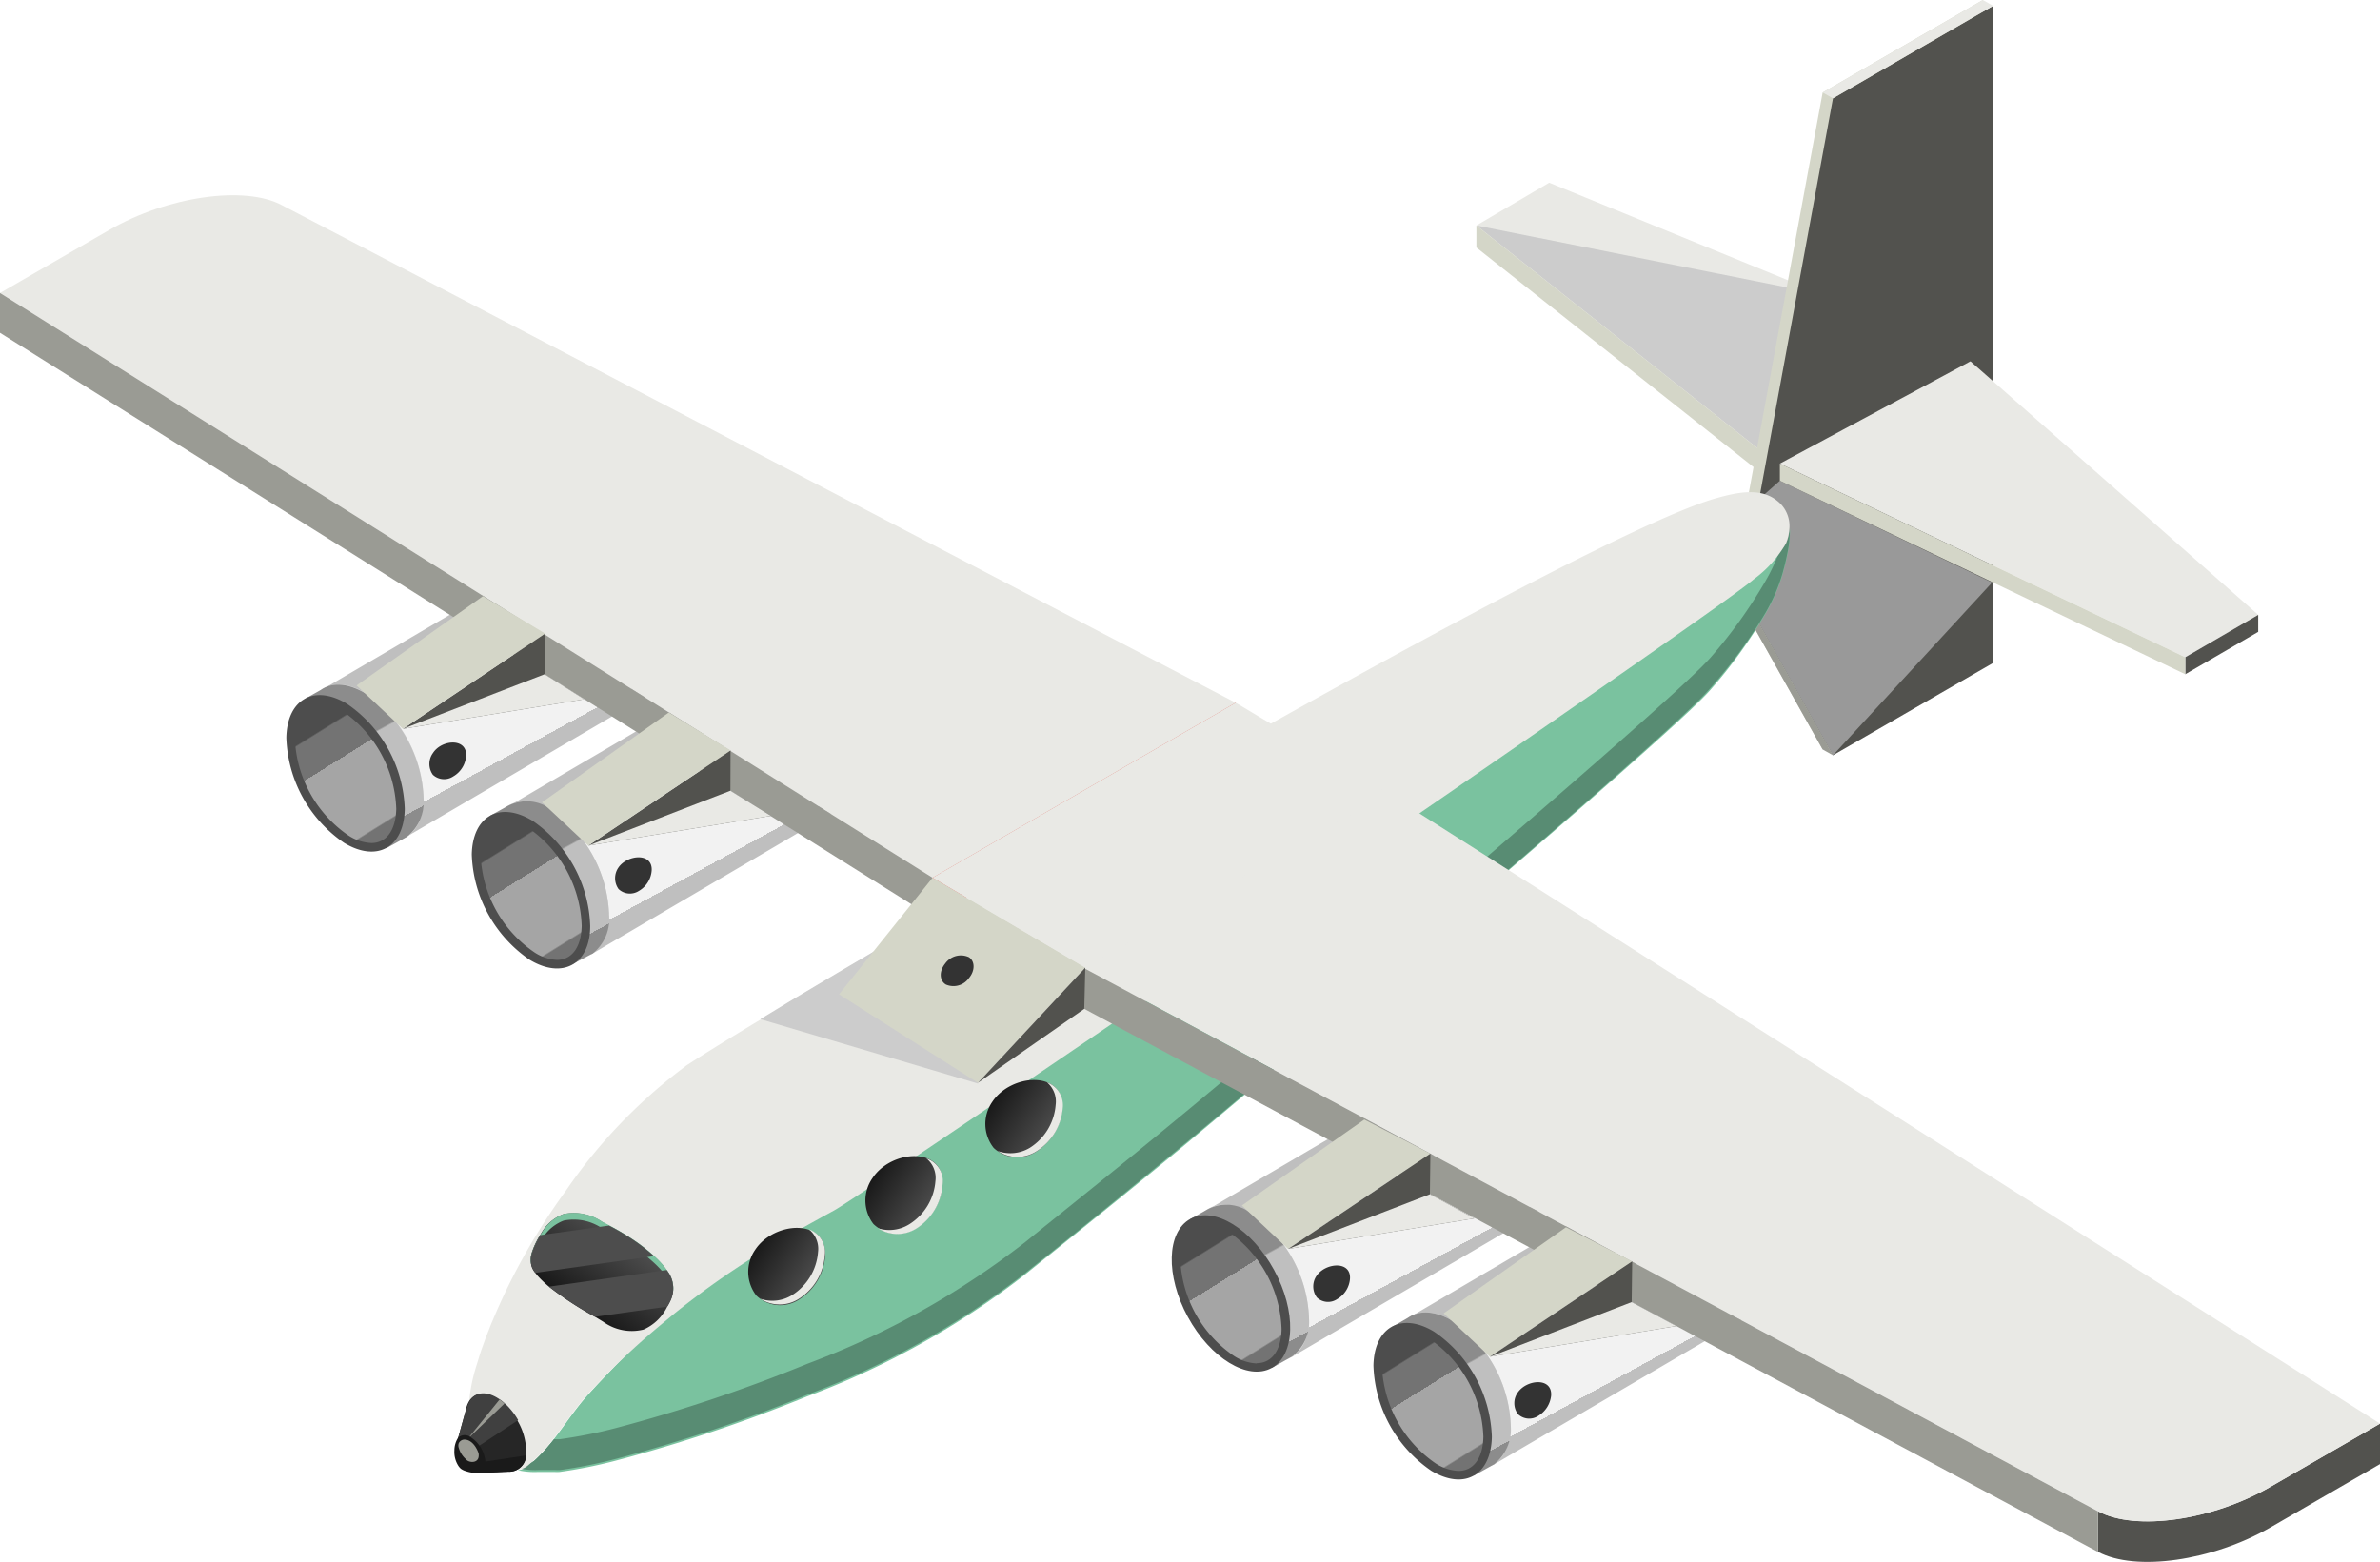 <svg xmlns="http://www.w3.org/2000/svg" xmlns:xlink="http://www.w3.org/1999/xlink" viewBox="0 0 184.69 121.22"><defs><style>.cls-1{isolation:isolate;}.cls-2{fill:url(#Áåçûìÿííûé_ãðàäèåíò_35);}.cls-3{fill:#d9d9d9;}.cls-4{fill:url(#Áåçûìÿííûé_ãðàäèåíò_37);}.cls-29,.cls-5{fill:#4d4d4d;}.cls-6{fill:url(#Áåçûìÿííûé_ãðàäèåíò_39);}.cls-7{fill:url(#Áåçûìÿííûé_ãðàäèåíò_35-2);}.cls-8{fill:url(#Áåçûìÿííûé_ãðàäèåíò_37-2);}.cls-9{fill:url(#Áåçûìÿííûé_ãðàäèåíò_39-2);}.cls-10{fill:url(#Áåçûìÿííûé_ãðàäèåíò_35-3);}.cls-11{fill:url(#Áåçûìÿííûé_ãðàäèåíò_37-3);}.cls-12{fill:url(#Áåçûìÿííûé_ãðàäèåíò_39-3);}.cls-13{fill:url(#Áåçûìÿííûé_ãðàäèåíò_35-4);}.cls-14{fill:url(#Áåçûìÿííûé_ãðàäèåíò_37-4);}.cls-15{fill:url(#Áåçûìÿííûé_ãðàäèåíò_39-4);}.cls-16{fill:#e9e9e5;}.cls-17{fill:#ccc;}.cls-17,.cls-20{mix-blend-mode:multiply;}.cls-18{fill:#d4d6c8;}.cls-19{fill:#52524e;}.cls-20{fill:#999;}.cls-21{fill:#9a9b94;}.cls-22{fill:#7ac29f;}.cls-23{fill:#588c73;}.cls-24{fill:#262626;}.cls-25{fill:#1a1a1a;}.cls-26{fill:#404040;}.cls-27{fill:#d96459;}.cls-28{fill:url(#Áåçûìÿííûé_ãðàäèåíò_11);}.cls-29{mix-blend-mode:screen;}.cls-30{fill:url(#Áåçûìÿííûé_ãðàäèåíò_11-2);}.cls-31{fill:url(#Áåçûìÿííûé_ãðàäèåíò_11-3);}.cls-32{fill:url(#Áåçûìÿííûé_ãðàäèåíò_11-4);}.cls-33{fill:#333;}</style><linearGradient id="Áåçûìÿííûé_ãðàäèåíò_35" x1="262.59" y1="903.68" x2="276.37" y2="903.68" gradientTransform="matrix(-0.48, -0.88, 0.88, -0.48, -607.14, 734.47)" gradientUnits="userSpaceOnUse"><stop offset="0.17" stop-color="#999"/><stop offset="0.18" stop-color="#bfbfbf"/><stop offset="0.4" stop-color="#bfbfbf"/><stop offset="0.4" stop-color="#f2f2f2"/><stop offset="0.91" stop-color="#f2f2f2"/><stop offset="0.92" stop-color="#bfbfbf"/></linearGradient><linearGradient id="Áåçûìÿííûé_ãðàäèåíò_37" x1="262.58" y1="890.87" x2="275.78" y2="890.87" gradientTransform="matrix(-0.48, -0.88, 0.88, -0.48, -607.14, 734.47)" gradientUnits="userSpaceOnUse"><stop offset="0.17" stop-color="#666"/><stop offset="0.18" stop-color="#8c8c8c"/><stop offset="0.4" stop-color="#8c8c8c"/><stop offset="0.4" stop-color="#bfbfbf"/><stop offset="0.91" stop-color="#bfbfbf"/><stop offset="0.92" stop-color="#8c8c8c"/></linearGradient><linearGradient id="Áåçûìÿííûé_ãðàäèåíò_39" x1="83.46" y1="74.05" x2="89.63" y2="64.11" gradientTransform="matrix(-1, 0, 0, 1, 127.74, 0)" gradientUnits="userSpaceOnUse"><stop offset="0.08" stop-color="#737373"/><stop offset="0.09" stop-color="#a5a5a5"/><stop offset="0.6" stop-color="#a5a5a5"/><stop offset="0.6" stop-color="#737373"/><stop offset="0.82" stop-color="#737373"/><stop offset="0.83" stop-color="#4d4d4d"/></linearGradient><linearGradient id="Áåçûìÿííûé_ãðàäèåíò_35-2" x1="277.48" y1="895.46" x2="291.26" y2="895.46" xlink:href="#Áåçûìÿííûé_ãðàäèåíò_35"/><linearGradient id="Áåçûìÿííûé_ãðàäèåíò_37-2" x1="277.48" y1="882.65" x2="290.67" y2="882.65" xlink:href="#Áåçûìÿííûé_ãðàäèåíò_37"/><linearGradient id="Áåçûìÿííûé_ãðàäèåíò_39-2" x1="97.85" y1="64.98" x2="104.02" y2="55.04" xlink:href="#Áåçûìÿííûé_ãðàäèåíò_39"/><linearGradient id="Áåçûìÿííûé_ãðàäèåíò_35-3" x1="208.95" y1="936.1" x2="222.72" y2="936.1" xlink:href="#Áåçûìÿííûé_ãðàäèåíò_35"/><linearGradient id="Áåçûìÿííûé_ãðàäèåíò_37-3" x1="208.94" y1="923.29" x2="222.13" y2="923.29" xlink:href="#Áåçûìÿííûé_ãðàäèåíò_37"/><linearGradient id="Áåçûìÿííûé_ãðàäèåíò_39-3" x1="29.15" y1="105.34" x2="35.32" y2="95.41" xlink:href="#Áåçûìÿííûé_ãðàäèåíò_39"/><linearGradient id="Áåçûìÿííûé_ãðàäèåíò_35-4" x1="194.06" y1="945.76" x2="207.83" y2="945.76" xlink:href="#Áåçûìÿííûé_ãðàäèåíò_35"/><linearGradient id="Áåçûìÿííûé_ãðàäèåíò_37-4" x1="194.05" y1="932.96" x2="207.24" y2="932.96" xlink:href="#Áåçûìÿííûé_ãðàäèåíò_37"/><linearGradient id="Áåçûìÿííûé_ãðàäèåíò_39-4" x1="13.49" y1="113.71" x2="19.66" y2="103.77" xlink:href="#Áåçûìÿííûé_ãðàäèåíò_39"/><linearGradient id="Áåçûìÿííûé_ãðàäèåíò_11" x1="79.11" y1="96.21" x2="82.84" y2="101.35" gradientTransform="matrix(-1, 0, 0, 1, 127.74, 0)" gradientUnits="userSpaceOnUse"><stop offset="0" stop-color="#4d4d4d"/><stop offset="1" stop-color="#1a1a1a"/></linearGradient><linearGradient id="Áåçûìÿííûé_ãðàäèåíò_11-2" x1="46.24" y1="88.06" x2="50.49" y2="85.3" xlink:href="#Áåçûìÿííûé_ãðàäèåíò_11"/><linearGradient id="Áåçûìÿííûé_ãðàäèåíò_11-3" x1="55.57" y1="93.96" x2="59.82" y2="91.2" xlink:href="#Áåçûìÿííûé_ãðàäèåíò_11"/><linearGradient id="Áåçûìÿííûé_ãðàäèåíò_11-4" x1="64.67" y1="99.48" x2="68.93" y2="96.72" xlink:href="#Áåçûìÿííûé_ãðàäèåíò_11"/></defs><title>fly_01</title><g class="cls-1"><g id="Layer_2" data-name="Layer 2"><g id="Layer_1-2" data-name="Layer 1"><path class="cls-2" d="M60,50.53l-20.47,12,.38.69a5.05,5.05,0,0,0-.22,1.43,10.29,10.29,0,0,0,4.49,8.17,4.85,4.85,0,0,0,1.34.57l.37.67L66.63,61.89A3.39,3.39,0,0,0,67.93,59a10.29,10.29,0,0,0-4.49-8.17A3.13,3.13,0,0,0,60,50.53Z"/><path class="cls-3" d="M42.78,62.87A10.29,10.29,0,0,1,47.27,71c-.05,3-2.16,4.16-4.7,2.63a10.32,10.32,0,0,1-4.49-8.17C38.14,62.51,40.24,61.34,42.78,62.87Z"/><path class="cls-4" d="M39.3,62.61,38,63.33l.38.69a5.05,5.05,0,0,0-.22,1.43,10.29,10.29,0,0,0,4.49,8.17,4.85,4.85,0,0,0,1.34.57l.37.67L46,74A3.4,3.4,0,0,0,47.26,71a10.29,10.29,0,0,0-4.49-8.17A3.14,3.14,0,0,0,39.3,62.61Z"/><path class="cls-5" d="M41.31,63.69a10.29,10.29,0,0,1,4.49,8.17c0,3-2.16,4.16-4.7,2.63a10.32,10.32,0,0,1-4.49-8.17C36.67,63.33,38.77,62.16,41.31,63.69Z"/><path class="cls-6" d="M43.21,74.5c1.18,0,1.9-1,1.93-2.65A9.6,9.6,0,0,0,41,64.26a3.54,3.54,0,0,0-1.77-.58c-1.17,0-1.89,1-1.93,2.65a9.58,9.58,0,0,0,4.18,7.59,3.48,3.48,0,0,0,1.76.58Z"/><path class="cls-7" d="M45.58,41.46l-20.48,12,.39.69a4.76,4.76,0,0,0-.23,1.43,10.33,10.33,0,0,0,4.5,8.17,5,5,0,0,0,1.34.58l.36.66L52.23,52.83a3.4,3.4,0,0,0,1.31-2.94,10.34,10.34,0,0,0-4.49-8.17C47.68,40.9,46.44,40.86,45.58,41.46Z"/><path class="cls-3" d="M28.39,53.8A10.29,10.29,0,0,1,32.88,62c-.06,3-2.16,4.16-4.7,2.63a10.29,10.29,0,0,1-4.49-8.17C23.75,53.45,25.85,52.27,28.39,53.8Z"/><path class="cls-8" d="M24.91,53.54l-1.28.72L24,55a4.76,4.76,0,0,0-.23,1.43,10.33,10.33,0,0,0,4.5,8.17,5,5,0,0,0,1.34.58l.36.66,1.58-.88A3.4,3.4,0,0,0,32.87,62a10.29,10.29,0,0,0-4.49-8.17C27,53,25.77,52.94,24.91,53.54Z"/><path class="cls-5" d="M26.92,54.62a10.29,10.29,0,0,1,4.49,8.17c-.06,3-2.16,4.16-4.7,2.63a10.29,10.29,0,0,1-4.49-8.17C22.28,54.27,24.38,53.09,26.92,54.62Z"/><path class="cls-9" d="M28.82,65.43c1.17,0,1.89-1,1.93-2.65a9.61,9.61,0,0,0-4.17-7.59,3.54,3.54,0,0,0-1.77-.58c-1.18,0-1.9,1-1.93,2.65a9.6,9.6,0,0,0,4.17,7.59,3.54,3.54,0,0,0,1.77.58Z"/><path class="cls-10" d="M114.28,81.83l-20.47,12,.38.69A5,5,0,0,0,94,95.92a10.29,10.29,0,0,0,4.49,8.18,4.78,4.78,0,0,0,1.35.57l.36.67,20.77-12.15a3.39,3.39,0,0,0,1.3-2.93,10.29,10.29,0,0,0-4.49-8.17C116.38,81.26,115.14,81.22,114.28,81.83Z"/><path class="cls-3" d="M97.09,94.17a10.29,10.29,0,0,1,4.49,8.17c0,3-2.16,4.16-4.7,2.63a10.35,10.35,0,0,1-4.49-8.18C92.45,93.81,94.55,92.64,97.09,94.17Z"/><path class="cls-11" d="M93.62,93.91l-1.28.72.38.69a5.05,5.05,0,0,0-.22,1.43A10.29,10.29,0,0,0,97,104.92a4.78,4.78,0,0,0,1.35.57l.36.67,1.57-.89a3.36,3.36,0,0,0,1.3-2.93,10.29,10.29,0,0,0-4.49-8.17A3.11,3.11,0,0,0,93.62,93.91Z"/><ellipse class="cls-5" cx="95.52" cy="100.39" rx="3.81" ry="6.59" transform="translate(-36.39 57.95) rotate(-28.59)"/><path class="cls-12" d="M97.52,105.8c1.18,0,1.9-1,1.93-2.65a9.6,9.6,0,0,0-4.17-7.59A3.54,3.54,0,0,0,93.51,95c-1.17,0-1.89,1-1.92,2.65a9.54,9.54,0,0,0,4.17,7.59,3.48,3.48,0,0,0,1.76.58Z"/><path class="cls-13" d="M129.94,90.19l-20.48,12,.39.69a4.72,4.72,0,0,0-.22,1.43,10.29,10.29,0,0,0,4.49,8.17,4.61,4.61,0,0,0,1.34.57l.37.67,20.76-12.14a3.4,3.4,0,0,0,1.31-2.94,10.34,10.34,0,0,0-4.49-8.17C132,89.63,130.8,89.59,129.94,90.19Z"/><path class="cls-3" d="M112.75,102.53a10.29,10.29,0,0,1,4.49,8.17c-.06,3-2.16,4.16-4.7,2.63a10.29,10.29,0,0,1-4.49-8.17C108.11,102.18,110.21,101,112.75,102.53Z"/><path class="cls-14" d="M109.27,102.27,108,103l.39.69a5.1,5.1,0,0,0-.23,1.43,10.33,10.33,0,0,0,4.5,8.17,4.61,4.61,0,0,0,1.34.57l.36.67,1.58-.88a3.42,3.42,0,0,0,1.3-2.94,10.29,10.29,0,0,0-4.49-8.17C111.37,101.71,110.14,101.67,109.27,102.27Z"/><path class="cls-5" d="M111.28,103.35a10.29,10.29,0,0,1,4.49,8.17c-.06,3-2.16,4.16-4.7,2.63a10.29,10.29,0,0,1-4.49-8.17C106.64,103,108.74,101.82,111.28,103.35Z"/><path class="cls-15" d="M113.18,114.16c1.17,0,1.9-1,1.93-2.65a9.6,9.6,0,0,0-4.17-7.59,3.54,3.54,0,0,0-1.77-.58c-1.18,0-1.9,1-1.93,2.65a9.6,9.6,0,0,0,4.17,7.59,3.54,3.54,0,0,0,1.77.58Z"/><polygon class="cls-16" points="136.53 34.9 151.28 26.87 120.22 14.18 114.57 17.5 136.53 34.9"/><polygon class="cls-17" points="114.57 17.5 142.67 23.1 136.53 34.9 114.57 17.5"/><polygon class="cls-18" points="114.57 17.5 114.57 19.21 136.53 36.61 136.53 34.9 114.57 17.5"/><polygon class="cls-18" points="141.44 7.18 153.87 0 153.87 51 141.44 58.17 135.7 47.95 135.7 38.29 141.44 7.18"/><polygon class="cls-19" points="142.24 7.63 154.67 0.45 154.67 51.45 142.24 58.62 136.51 48.4 136.51 38.74 142.24 7.63"/><polygon class="cls-20" points="154.59 45.21 142.24 58.62 136.51 48.4 136.51 38.74 138.12 37.31 154.59 45.21"/><polygon class="cls-16" points="154.67 0.45 153.87 0 141.44 7.18 142.24 7.63 154.67 0.45"/><polygon class="cls-21" points="141.44 58.17 142.24 58.62 136.51 48.4 135.7 47.95 141.44 58.17"/><path class="cls-22" d="M38.42,113.59c.1.18.53.22.7.28l.31.08h0l.46.1-.17,0C39.32,113.87,38.86,113.75,38.42,113.59Zm1.75.51a6.18,6.18,0,0,0,1,.14,5.82,5.82,0,0,0,.59,0c.29,0,.58,0,.87,0l.39,0a2.85,2.85,0,0,0,.4,0h0a37.34,37.34,0,0,0,4.31-.86,120.82,120.82,0,0,0,14.9-5,64,64,0,0,0,16.89-9.44c4-3.23,8.09-6.49,12.07-9.79,3.69-3.05,38-31.94,41.14-35.61A37.57,37.57,0,0,0,137,47.64a13.75,13.75,0,0,0,1.31-3,20.37,20.37,0,0,0,.47-2,8.05,8.05,0,0,0,.11-1.09,3,3,0,0,0,0-.52,3.34,3.34,0,0,1-.28,1.2c-.51,1.17-8.72,7-12,8.88-4.11,2.28-7.92,5.31-11.77,8-10.75,7.49-21.46,15-32.19,22.57-2.9,2-6,3.35-9.15,5a101.46,101.46,0,0,0-10.09,6.12A103.22,103.22,0,0,0,45.67,108.2c-1.29,1.42-2.25,3.1-3.54,4.5l-.3.31c-.13.13-.25.25-.39.37l-.41.35A1.27,1.27,0,0,1,40.17,114.1Z"/><path class="cls-23" d="M41.44,113.38c.14-.12.26-.24.39-.37l.3-.31c.31-.33.59-.68.86-1h.07a2.85,2.85,0,0,0,.4,0h0a37.34,37.34,0,0,0,4.31-.86,120.82,120.82,0,0,0,14.9-5,64,64,0,0,0,16.89-9.44c4-3.23,8.09-6.49,12.07-9.79,3.69-3,38-31.94,41.14-35.61A37.57,37.57,0,0,0,137,45.1a14.32,14.32,0,0,0,1.07-2.28,2.61,2.61,0,0,0,.53-.64,3.34,3.34,0,0,0,.28-1.2,3,3,0,0,1,0,.52,8.05,8.05,0,0,1-.11,1.09,20.37,20.37,0,0,1-.47,2,13.75,13.75,0,0,1-1.31,3,37.57,37.57,0,0,1-4.24,5.79C129.67,57.1,95.34,86,91.65,89c-4,3.3-8,6.56-12.07,9.79a64,64,0,0,1-16.89,9.44,120.82,120.82,0,0,1-14.9,5,37.34,37.34,0,0,1-4.31.86h0a2.85,2.85,0,0,1-.4,0l-.39,0c-.29,0-.58,0-.87,0a5.82,5.82,0,0,1-.59,0,6.18,6.18,0,0,1-1-.14,1.27,1.27,0,0,0,.86-.37Z"/><path class="cls-23" d="M39.91,114.06l-.46-.1h0l-.31-.08c-.17-.06-.6-.1-.7-.28.44.16.9.28,1.32.42Z"/><path class="cls-16" d="M36.35,109.81a4.78,4.78,0,0,0,.78,3,2.79,2.79,0,0,0,1.29.84c.44.16.9.27,1.32.41l.17,0,.2,0h.06a1.28,1.28,0,0,0,.86-.38l.41-.35a4.51,4.51,0,0,0,.39-.37l.3-.31c1.29-1.4,2.25-3.08,3.54-4.5a57.42,57.42,0,0,1,5.66-5.37l1-.83a66.45,66.45,0,0,1,7.75-5.37c1.4-.87,4.51-2.56,4.62-2.62,2.56-1.37,68.57-46.49,71.39-49a8.9,8.9,0,0,0,2.49-2.77s0,0,0,0a3.34,3.34,0,0,0,.28-1.2,2.47,2.47,0,0,0-1-2.16c-1.27-1-3.08-.61-4.62-.18-7.72,2.11-39.62,20.12-60.81,32.5-5.35,3.13-10,5.9-13.44,8-3,1.8-5,3.07-5.75,3.56l-.11.09a40.62,40.62,0,0,0-9.25,9.66,49.18,49.18,0,0,0-5.69,10.12c-.08.17-.14.34-.21.52s-.25.62-.36.93l-.26.72c-.1.3-.2.62-.29.93l-.06.19A13.24,13.24,0,0,0,36.35,109.81Z"/><path class="cls-17" d="M59,79.1l16.9,5L72.43,71.14C67.08,74.27,62.42,77,59,79.1Z"/><path class="cls-24" d="M35.56,111.58l.65,1.27.38.75.36.7a2.55,2.55,0,0,0,.54,0c.7,0,1.41-.07,2.11-.08a1.32,1.32,0,0,0,1.23-1.26,2.73,2.73,0,0,0,0-.41,4.8,4.8,0,0,0-.68-2.3,4.73,4.73,0,0,0-1.67-1.76c-1.11-.64-2-.29-2.29.76C36.21,109.22,35.56,111.58,35.56,111.58Z"/><path class="cls-25" d="M36.59,113.6l.36.7a2.55,2.55,0,0,0,.54,0c.7,0,1.41-.07,2.11-.08a1.32,1.32,0,0,0,1.23-1.26Z"/><path class="cls-26" d="M35.56,111.58l.65,1.27,4-2.63a5.24,5.24,0,0,0-.67-.93,3.06,3.06,0,0,0-.36-.36h0a3.68,3.68,0,0,0-.38-.31l-.26-.16c-1.11-.64-2-.29-2.29.76C36.21,109.22,35.56,111.58,35.56,111.58Z"/><path class="cls-21" d="M36.28,111.69l2.87-2.76h0a3.68,3.68,0,0,0-.38-.31Z"/><path class="cls-25" d="M37.67,113.51c0,.91-.84.9-1.51.67a1.23,1.23,0,0,1-.4-.19,1.13,1.13,0,0,1-.22-.27,2,2,0,0,1-.28-1.15,1.83,1.83,0,0,1,.3-1,.77.77,0,0,1,1,0A2.5,2.5,0,0,1,37.67,113.51Z"/><path class="cls-21" d="M35.6,112.37a.55.55,0,0,1,0-.36.5.5,0,0,1,.54-.27c.5.06.85.61,1,1.06a.89.89,0,0,1,0,.28c-.08.51-.79.46-1,.16A1.83,1.83,0,0,1,35.6,112.37Z"/><polygon class="cls-16" points="152.91 28.04 138.12 35.98 169.58 51.01 175.24 47.72 152.91 28.04"/><polygon class="cls-19" points="169.58 51.01 169.58 52.33 175.24 49.04 175.24 47.72 169.58 51.01"/><polygon class="cls-18" points="138.12 35.98 138.12 37.31 169.58 52.33 169.58 51.01 138.12 35.98"/><path class="cls-19" d="M162.82,117.3v3.15c2.92,1.55,8.87.69,13.36-1.9l8.51-4.92v-3.14l-8.51,4.91C171.69,118,165.74,118.86,162.82,117.3Z"/><path class="cls-16" d="M84.15,75.15l78.67,42.15c2.92,1.56,8.87.69,13.36-1.9l8.51-4.91-77-48.92Z"/><polygon class="cls-21" points="84.14 75.15 84.14 78.3 162.81 120.45 162.81 117.3 84.14 75.15"/><path class="cls-16" d="M8.51,17.83,0,22.74,72.37,68.12,95.89,54.54l-74-38.61C19,14.37,13,15.24,8.51,17.83Z"/><polygon class="cls-21" points="0 22.74 0 25.83 72.37 71.21 72.37 68.12 0 22.74"/><polygon class="cls-27" points="72.37 68.12 72.37 71.21 95.89 57.63 95.89 54.54 72.37 68.12"/><polygon class="cls-18" points="84.22 75.1 75.89 84.04 65.11 77.17 72.37 68.12 84.22 75.1"/><polygon class="cls-16" points="84.22 75.1 107.66 61.57 95.89 54.54 72.37 68.12 84.22 75.1"/><polygon class="cls-19" points="75.89 84.04 84.14 78.3 84.22 75.1 75.89 84.04"/><polygon class="cls-18" points="115.62 105.3 126.66 97.9 121.52 95.25 112.03 101.93 115.62 105.3"/><polygon class="cls-19" points="115.62 105.3 130.08 102.92 126.62 101.06 126.66 97.9 115.62 105.3"/><polygon class="cls-16" points="126.62 101.06 115.62 105.3 130.08 102.92 126.62 101.06"/><polygon class="cls-18" points="99.96 96.93 111 89.54 105.87 86.89 96.37 93.56 99.96 96.93"/><polygon class="cls-19" points="99.96 96.93 114.42 94.56 110.96 92.69 111 89.54 99.96 96.93"/><polygon class="cls-16" points="110.96 92.69 99.96 96.93 114.42 94.56 110.96 92.69"/><polygon class="cls-19" points="45.65 65.63 59.82 63.32 56.68 61.37 56.69 58.24 45.65 65.63"/><polygon class="cls-16" points="56.68 61.37 45.65 65.63 59.82 63.32 56.68 61.37"/><polygon class="cls-19" points="31.26 56.57 45.34 54.27 42.26 52.33 42.3 49.17 31.26 56.57"/><polygon class="cls-16" points="42.26 52.33 31.26 56.57 45.34 54.27 42.26 52.33"/><polygon class="cls-18" points="45.65 65.63 56.69 58.24 51.9 55.3 42.06 62.27 45.65 65.63"/><polygon class="cls-18" points="31.26 56.57 42.3 49.17 37.48 46.27 27.67 53.2 31.26 56.57"/><path class="cls-28" d="M41.27,98.33a1.54,1.54,0,0,0,.27.46l.18.23a8.78,8.78,0,0,0,.88.84,25.61,25.61,0,0,0,3.58,2.34l.64.39a3.78,3.78,0,0,0,3.12.6,3.7,3.7,0,0,0,1.84-1.78,4.59,4.59,0,0,0,.26-.49,2.22,2.22,0,0,0-.31-2.35,6.22,6.22,0,0,0-1-1.08,13.47,13.47,0,0,0-1.23-1,17.88,17.88,0,0,0-2.26-1.37l-.51-.28a3.9,3.9,0,0,0-3-.61,3.32,3.32,0,0,0-1.7,1.43l-.12.2a6.06,6.06,0,0,0-.65,1.38A1.78,1.78,0,0,0,41.27,98.33Z"/><path class="cls-22" d="M49.53,97a21,21,0,0,0-2.78-1.65,3.91,3.91,0,0,0-3-.62,3.32,3.32,0,0,0-1.69,1.44,6.65,6.65,0,0,0-.78,1.58c0,.11-.05.22-.07.33a2.08,2.08,0,0,1,.07-.85,6.85,6.85,0,0,1,.78-1.58,3.25,3.25,0,0,1,1.69-1.43,3.86,3.86,0,0,1,3,.61,22.12,22.12,0,0,1,2.78,1.65c1.13.84,2.92,2.23,2.7,3.79C52.06,99,50.54,97.77,49.53,97Z"/><path class="cls-29" d="M41.27,98.33a1.54,1.54,0,0,0,.27.46l9.21-1.3a13.47,13.47,0,0,0-1.23-1,17.88,17.88,0,0,0-2.26-1.37l-5.33.74a6.06,6.06,0,0,0-.65,1.38A1.78,1.78,0,0,0,41.27,98.33Z"/><path class="cls-29" d="M42.6,99.86a25.61,25.61,0,0,0,3.58,2.34l5.6-.79a4.59,4.59,0,0,0,.26-.49,2.22,2.22,0,0,0-.31-2.35Z"/><path class="cls-30" d="M77,85.52c1.47-2.22,5.61-2.48,5.43.52a4.36,4.36,0,0,1-2,3.33,2.68,2.68,0,0,1-3.32-.28A3,3,0,0,1,77,85.52Z"/><path class="cls-16" d="M79.92,89.08a4.33,4.33,0,0,0,2-3.33A1.94,1.94,0,0,0,81.24,84,1.89,1.89,0,0,1,82.47,86a4.36,4.36,0,0,1-2,3.33,2.76,2.76,0,0,1-3.05,0A2.92,2.92,0,0,0,79.92,89.08Z"/><path class="cls-31" d="M67.71,91.43c1.47-2.23,5.61-2.48,5.43.52a4.38,4.38,0,0,1-2,3.33A2.67,2.67,0,0,1,67.78,95,3,3,0,0,1,67.71,91.43Z"/><path class="cls-16" d="M70.59,95a4.34,4.34,0,0,0,2-3.33,1.94,1.94,0,0,0-.71-1.77A1.87,1.87,0,0,1,73.14,92a4.38,4.38,0,0,1-2,3.33,2.76,2.76,0,0,1-3,0A2.92,2.92,0,0,0,70.59,95Z"/><path class="cls-32" d="M58.6,97c1.47-2.23,5.62-2.48,5.43.52a4.34,4.34,0,0,1-2,3.33,2.68,2.68,0,0,1-3.33-.29A3,3,0,0,1,58.6,97Z"/><path class="cls-16" d="M61.48,100.51a4.34,4.34,0,0,0,2-3.33,1.94,1.94,0,0,0-.71-1.77A1.87,1.87,0,0,1,64,97.47a4.34,4.34,0,0,1-2,3.33,2.76,2.76,0,0,1-3,0A2.9,2.9,0,0,0,61.48,100.51Z"/><path class="cls-33" d="M117.79,108.06c.7-1,2.67-1.18,2.58.25a2.09,2.09,0,0,1-1,1.58,1.27,1.27,0,0,1-1.58-.14A1.43,1.43,0,0,1,117.79,108.06Z"/><path class="cls-33" d="M102.18,99c.7-1,2.67-1.17,2.58.25a2,2,0,0,1-1,1.58,1.26,1.26,0,0,1-1.57-.13A1.45,1.45,0,0,1,102.18,99Z"/><path class="cls-33" d="M48,67.32c.7-1,2.66-1.17,2.57.25a2,2,0,0,1-1,1.58A1.28,1.28,0,0,1,48,69,1.45,1.45,0,0,1,48,67.32Z"/><path class="cls-33" d="M33.6,58.44c.69-1.06,2.66-1.18,2.57.24a2,2,0,0,1-1,1.58,1.28,1.28,0,0,1-1.58-.13A1.44,1.44,0,0,1,33.6,58.44Z"/><path class="cls-33" d="M73.35,74.78c-.48.59-.46,1.32.05,1.63a1.47,1.47,0,0,0,1.79-.5c.49-.58.47-1.31,0-1.62A1.49,1.49,0,0,0,73.35,74.78Z"/></g></g></g></svg>